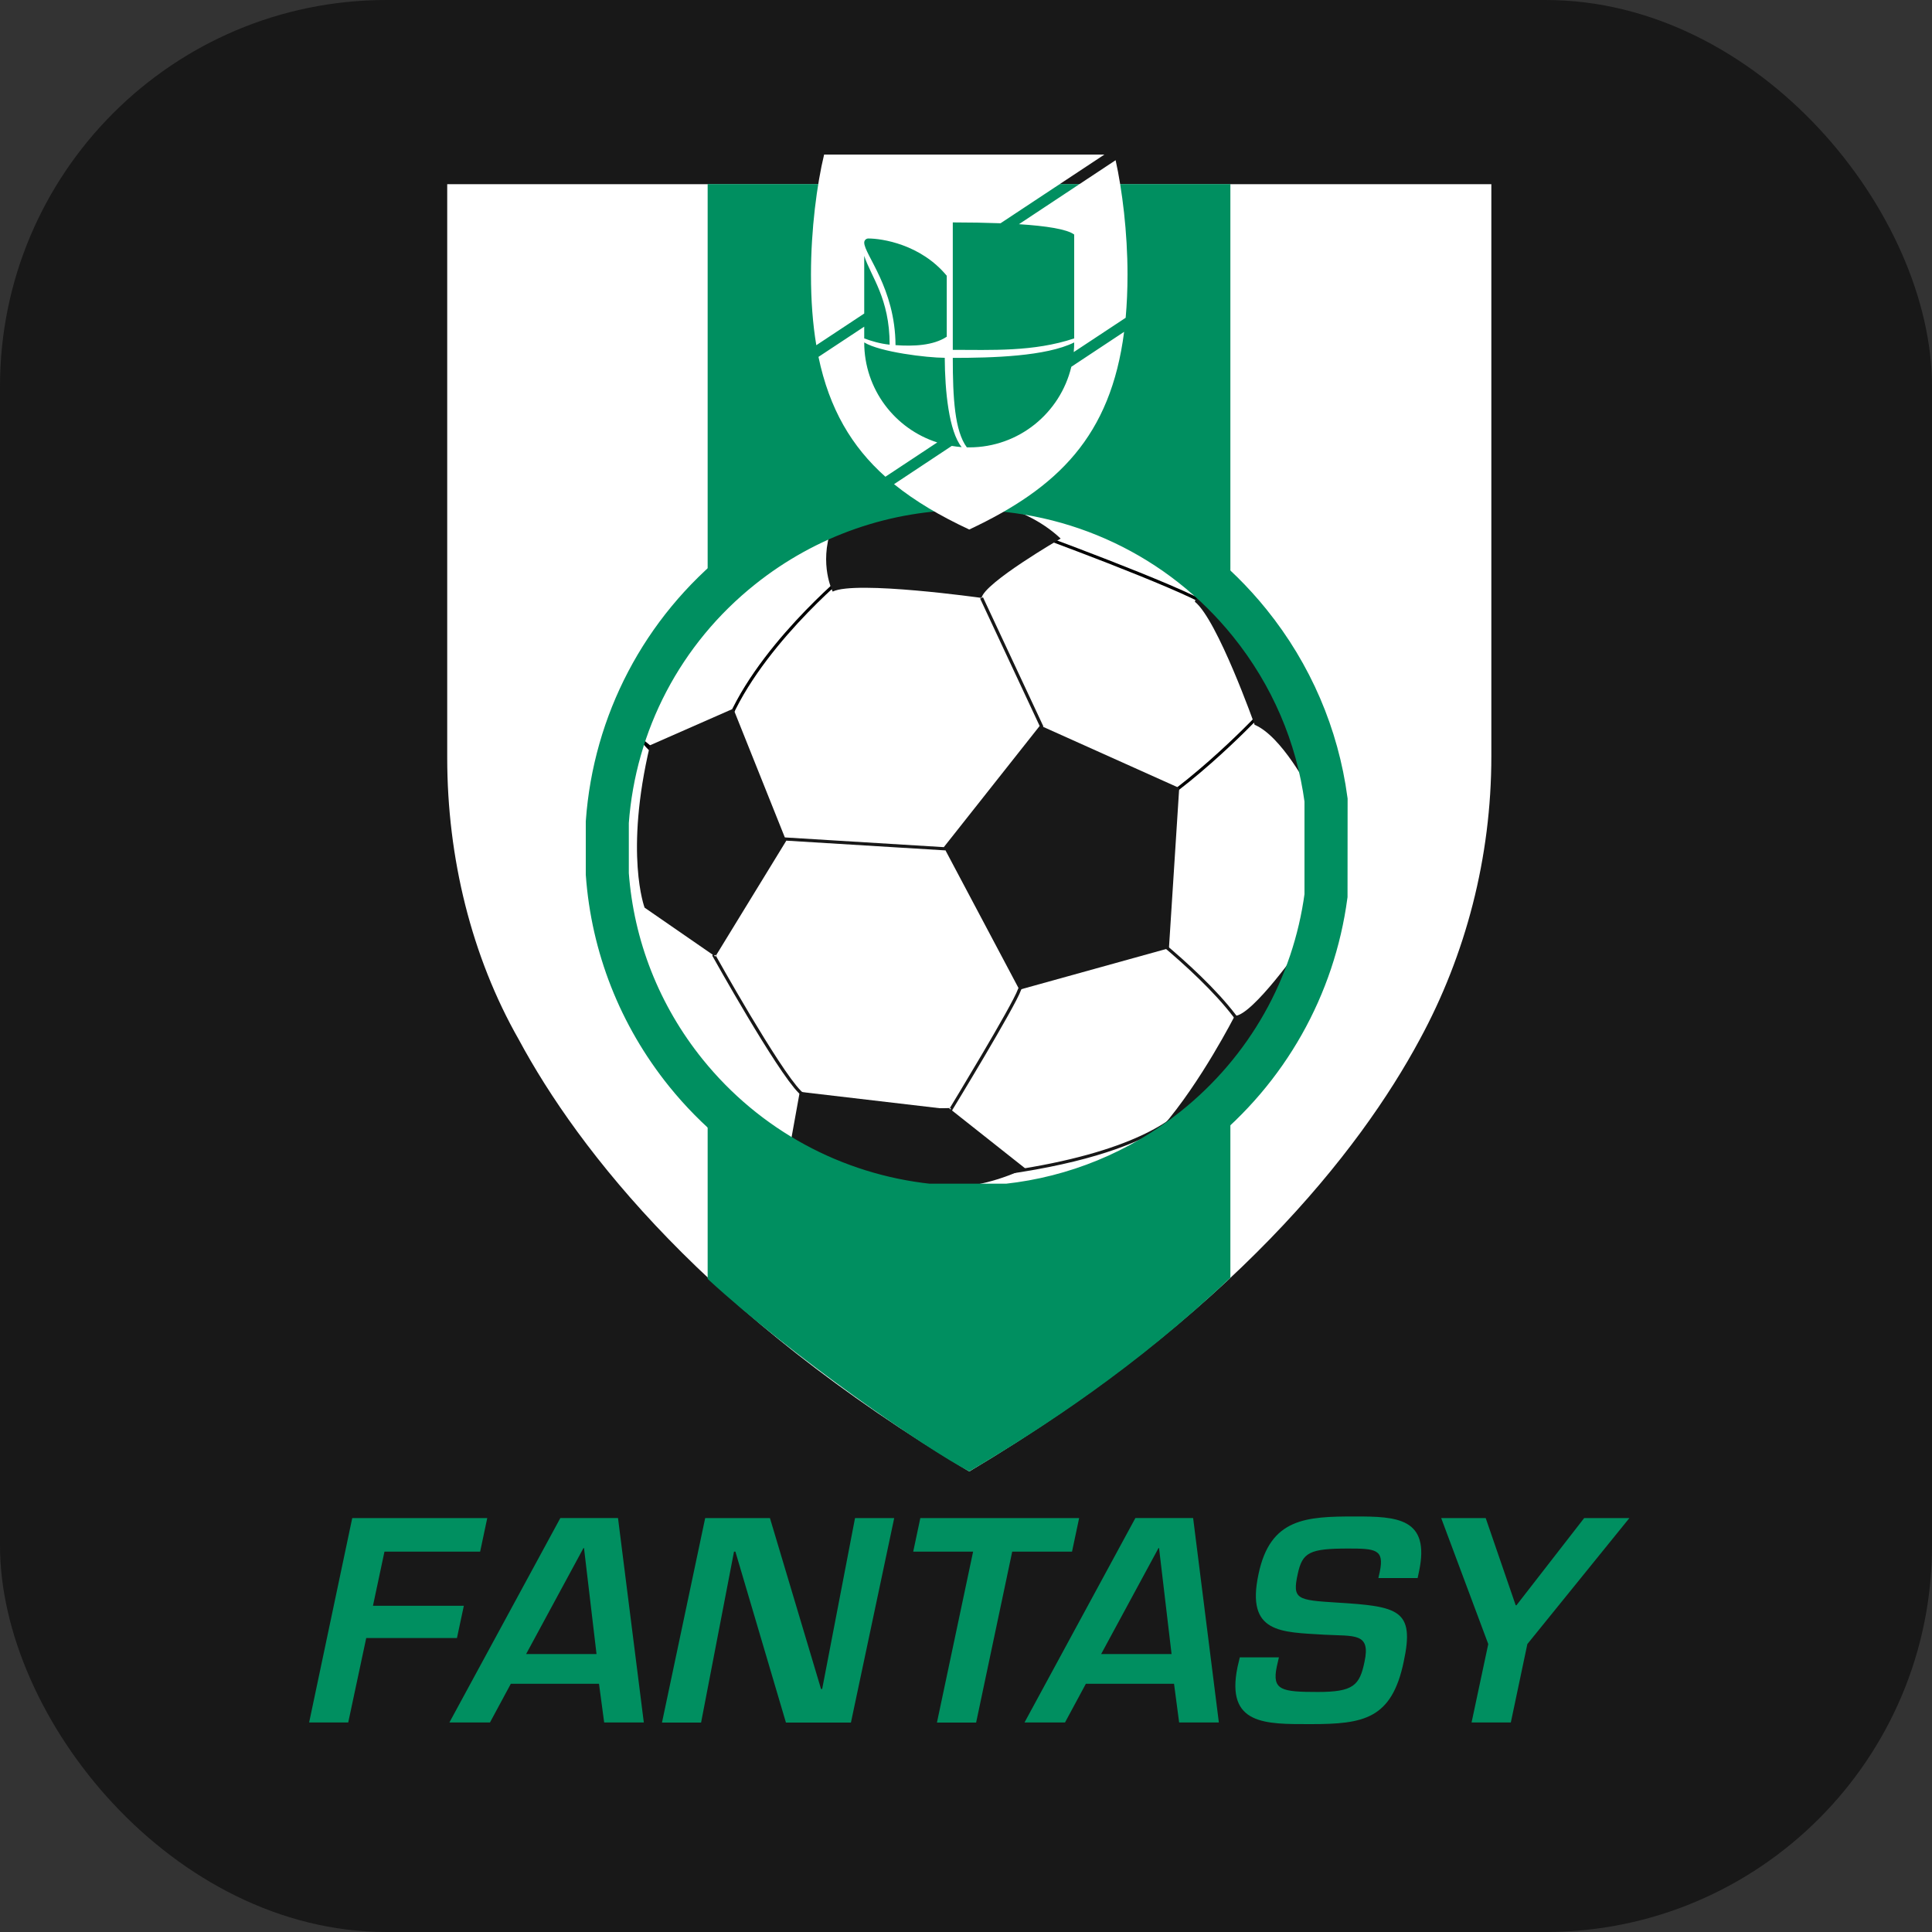<?xml version="1.0" encoding="UTF-8"?>
<svg width="25px" height="25px" viewBox="0 0 25 25" version="1.1" xmlns="http://www.w3.org/2000/svg" xmlns:xlink="http://www.w3.org/1999/xlink">
    <rect x="0" y="0" width="25" height="25" fill="#333333" stroke="none"/>
    <!-- Generator: Sketch 46.2 (44496) - http://www.bohemiancoding.com/sketch -->
    <title>fantasy</title>
    <desc>Created with Sketch.</desc>
    <defs></defs>
    <g id="Page-1" stroke="none" stroke-width="1" fill="none" fill-rule="evenodd">
        <g id="320-Footer-" transform="translate(-170, -411)">
            <g id="fantasy" transform="translate(170, 411)">
                <g id="Group-11">
                    <g id="Uforia-Icon-Copy-7" fill="#181818">
                        <rect id="Rectangle-5" x="0" y="0" width="25" height="25" rx="5"></rect>
                    </g>
                    <g id="Page-1" transform="translate(4, 2)">
                        <path d="M2.712,11.45 C3.489,12.895 5.155,15.023 8.542,17.041 C11.929,15.023 13.595,12.895 14.372,11.45 C14.965,10.358 15.298,9.1 15.298,7.785 L15.298,0.383 L1.787,0.383 L1.787,7.804 C1.787,9.1 2.101,10.377 2.712,11.45" id="Fill-1" fill="#FFFFFF"></path>
                        <path d="M5.157,5.61 L5.157,0.382 L11.921,0.382 L11.921,5.605 C11.065,4.749 9.867,4.218 8.541,4.218 C7.213,4.218 6.013,4.752 5.157,5.61 M5.157,14.549 C6.261,15.565 7.986,16.749 8.542,17.04 C9.492,16.478 10.704,15.69 11.921,14.534 L11.921,12.132 C11.065,12.936 9.867,13.436 8.541,13.436 C7.213,13.436 6.013,12.934 5.157,12.127" id="Fill-3" fill="#008F60"></path>
                        <path d="M3.55,18.032 L3.557,18.032 L3.719,19.403 L2.808,19.403 L3.55,18.032 Z M3.251,17.643 L1.815,20.289 L2.34,20.289 L2.61,19.788 L3.751,19.788 L3.818,20.289 L4.331,20.289 L3.997,17.643 L3.251,17.643 Z" id="Fill-5" fill="#008F60"></path>
                        <polygon id="Fill-7" fill="#008F60" points="7.064 17.644 6.639 19.855 6.624 19.855 5.963 17.644 5.125 17.644 4.566 20.29 5.072 20.29 5.498 18.078 5.516 18.078 6.17 20.29 7.011 20.29 7.571 17.644"></polygon>
                        <polygon id="Fill-9" fill="#008F60" points="7.909 17.644 7.817 18.078 8.592 18.078 8.124 20.29 8.631 20.29 9.098 18.078 9.872 18.078 9.964 17.644"></polygon>
                        <path d="M10.991,18.032 L10.998,18.032 L11.16,19.403 L10.249,19.403 L10.991,18.032 Z M10.692,17.643 L9.257,20.289 L9.781,20.289 L10.051,19.788 L11.192,19.788 L11.258,20.289 L11.772,20.289 L11.439,17.643 L10.692,17.643 Z" id="Fill-11" fill="#008F60"></path>
                        <path d="M12.549,19.446 L12.521,19.569 C12.458,19.872 12.584,19.894 13.052,19.894 C13.513,19.894 13.594,19.809 13.657,19.502 C13.738,19.125 13.528,19.174 13.137,19.153 C12.577,19.118 12.12,19.139 12.285,18.37 C12.436,17.643 12.901,17.623 13.535,17.623 C14.073,17.623 14.51,17.64 14.362,18.335 L14.344,18.42 L13.836,18.42 L13.855,18.335 C13.914,18.049 13.801,18.038 13.446,18.038 C12.943,18.038 12.852,18.088 12.792,18.37 C12.721,18.695 12.785,18.705 13.295,18.737 C14.098,18.786 14.309,18.829 14.164,19.502 C14.009,20.246 13.644,20.31 12.964,20.31 C12.381,20.31 11.856,20.328 12.014,19.569 L12.043,19.446 L12.549,19.446" id="Fill-13" fill="#008F60"></path>
                        <polygon id="Fill-15" fill="#008F60" points="15.764 19.274 15.55 20.289 15.042 20.289 15.258 19.274 14.649 17.644 15.225 17.644 15.613 18.772 15.623 18.772 16.499 17.644 17.084 17.644"></polygon>
                        <polygon id="Fill-17" fill="#008F60" points="0.826 18.779 2.002 18.779 1.913 19.196 0.739 19.196 0.506 20.289 0 20.289 0.558 17.644 2.305 17.644 2.213 18.078 0.975 18.078"></polygon>
                        <path d="M8.683,5.746 L9.453,7.394 L8.213,8.962 L6.153,8.836 L5.216,10.366 L5.222,10.376 C5.223,10.377 6.045,11.853 6.335,12.143 C6.448,12.254 6.732,12.309 7.055,12.342 C7.377,12.375 7.735,12.382 7.985,12.382 C8.176,12.382 8.303,12.378 8.303,12.378 L8.314,12.378 L8.32,12.368 C8.321,12.367 9.135,11.03 9.211,10.814 C9.239,10.722 9.565,10.458 9.879,10.23 C10.193,10 10.498,9.796 10.499,9.796 L10.488,9.779 L10.476,9.795 C10.476,9.796 10.721,9.971 11.03,10.23 C11.338,10.489 11.71,10.83 11.961,11.159 C12.061,11.29 12.099,11.406 12.099,11.508 C12.099,11.71 11.946,11.867 11.787,11.974 C11.63,12.08 11.472,12.134 11.472,12.135 L11.463,12.138 L11.459,12.147 C11.459,12.147 11.447,12.185 11.396,12.25 C11.242,12.447 10.739,12.88 9.208,13.126 C8.774,13.195 8.446,13.222 8.2,13.222 C7.546,13.22 7.47,13.035 7.47,12.942 L7.484,12.875 L7.447,12.857 C7.447,12.859 7.43,12.893 7.43,12.942 C7.429,13.003 7.458,13.087 7.569,13.151 C7.68,13.215 7.87,13.263 8.2,13.263 C8.45,13.263 8.779,13.235 9.214,13.166 C11.263,12.838 11.495,12.17 11.498,12.16 L11.479,12.154 L11.485,12.173 C11.485,12.171 12.135,11.956 12.14,11.508 C12.14,11.395 12.097,11.27 11.993,11.134 C11.485,10.469 10.5,9.763 10.499,9.762 L10.488,9.754 L10.476,9.762 C10.476,9.762 10.17,9.967 9.855,10.198 C9.539,10.431 9.216,10.68 9.172,10.8 C9.138,10.9 8.915,11.29 8.702,11.651 C8.489,12.012 8.286,12.347 8.285,12.348 L8.303,12.358 L8.302,12.338 C8.302,12.338 8.175,12.342 7.985,12.342 C7.736,12.342 7.379,12.335 7.059,12.302 C6.74,12.271 6.456,12.209 6.363,12.115 L6.363,12.114 L6.364,12.115 C6.225,11.977 5.947,11.535 5.705,11.131 C5.464,10.726 5.257,10.357 5.257,10.356 L5.239,10.366 L5.257,10.377 L6.175,8.878 L8.232,9.004 L9.501,7.399 L8.72,5.729 L8.683,5.746" id="Fill-19" fill="#181818"></path>
                        <path d="M5.357,7.452 C5.241,7.775 5.081,7.877 4.914,7.877 C4.731,7.878 4.533,7.749 4.381,7.619 C4.355,7.596 4.322,7.571 4.322,7.571 L4.306,7.605 C4.309,7.605 4.513,7.915 4.914,7.918 C5.1,7.919 5.278,7.797 5.395,7.466 C5.579,6.952 5.974,6.443 6.324,6.063 C6.674,5.684 6.977,5.434 6.977,5.434 L6.952,5.402 C6.951,5.404 5.731,6.408 5.357,7.452" id="Fill-21" fill="#000000"></path>
                        <path d="M9.286,4.891 C9.287,4.891 9.784,5.073 10.327,5.284 C10.869,5.496 11.458,5.738 11.63,5.852 C11.798,5.96 11.954,6.324 12.062,6.657 C12.171,6.991 12.235,7.295 12.235,7.296 L12.255,7.292 L12.241,7.278 C12.24,7.279 11.992,7.54 11.646,7.845 C11.299,8.151 10.853,8.501 10.462,8.675 L10.479,8.711 C11.275,8.356 12.269,7.307 12.27,7.306 L12.277,7.298 L12.275,7.287 C12.273,7.285 12.021,6.066 11.653,5.818 C11.292,5.581 9.301,4.853 9.3,4.853 L9.286,4.891" id="Fill-23" fill="#000000"></path>
                        <polygon id="Fill-25" fill="#181818" points="9.477 7.396 8.223 8.982 9.191 10.807 11.126 10.27 11.259 8.196"></polygon>
                        <path d="M6.775,5.655 C6.775,5.655 6.596,5.306 6.758,4.841 C6.758,4.841 7.998,4.416 8.463,4.449 C8.463,4.449 9.216,4.489 9.725,4.969 C9.725,4.969 8.741,5.539 8.701,5.737 C8.701,5.737 7.073,5.508 6.775,5.655" id="Fill-27" fill="#181818"></path>
                        <path d="M8.303,12.357 L6.349,12.128 L6.236,12.754 C6.236,12.754 7.704,13.866 9.266,13.119 L8.303,12.357 Z" id="Fill-29" fill="#181818"></path>
                        <path d="M12.946,8.224 C12.946,8.224 12.588,7.527 12.235,7.379 C12.235,7.379 11.754,6.021 11.462,5.787 C11.462,5.787 11.489,5.516 12.062,6.138 C12.062,6.138 13,7.588 12.946,8.224" id="Fill-31" fill="#181818"></path>
                        <path d="M6.164,8.857 L5.24,10.366 L4.341,9.745 C4.341,9.745 4.078,9.05 4.411,7.644 L5.489,7.17 L6.164,8.857" id="Fill-33" fill="#181818"></path>
                        <path d="M11.039,12.582 C11.039,12.582 12.029,12.561 12.841,10.236 C12.841,10.236 12.206,11.144 11.977,11.146 C11.977,11.146 11.543,12 11.039,12.582" id="Fill-35" fill="#181818"></path>
                        <path d="M3.83,9.31 C3.898,10.251 4.248,11.15 4.853,11.901 C5.645,12.882 6.778,13.49 8.011,13.624 L9.037,13.624 C9.922,13.528 10.761,13.187 11.468,12.623 C12.424,11.86 13.028,10.777 13.187,9.592 L13.188,8.35 C13.075,7.509 12.737,6.716 12.194,6.043 C11.288,4.92 9.939,4.291 8.52,4.291 C7.458,4.291 6.425,4.646 5.579,5.321 C4.544,6.147 3.923,7.346 3.83,8.637 L3.83,9.31 Z M5.615,5.366 C6.45,4.699 7.471,4.348 8.52,4.348 C9.922,4.348 11.255,4.97 12.149,6.079 C12.685,6.744 13.019,7.527 13.13,8.354 L13.13,9.588 C12.973,10.755 12.377,11.824 11.432,12.578 C10.733,13.135 9.905,13.472 9.034,13.567 L8.014,13.567 C6.799,13.435 5.68,12.834 4.898,11.865 C4.3,11.123 3.955,10.236 3.887,9.308 L3.887,8.639 C3.98,7.366 4.592,6.182 5.615,5.366 Z" id="Stroke-37" stroke="#008F60" stroke-width="0.5"></path>
                        <path d="M8.251,2.357 C8.078,2.472 7.82,2.483 7.588,2.466 C7.584,1.727 7.183,1.292 7.183,1.139 C7.183,1.11 7.207,1.086 7.236,1.086 C7.411,1.086 7.912,1.16 8.251,1.568 L8.251,2.357 Z M10.566,2.112 C10.582,1.936 10.59,1.75 10.59,1.551 C10.59,1.005 10.521,0.456 10.436,0.073 L9.185,0.901 C9.541,0.924 9.806,0.965 9.9,1.035 L9.9,2.379 C9.375,2.555 8.821,2.527 8.329,2.527 L8.329,0.878 C8.547,0.878 8.756,0.882 8.947,0.889 L10.291,0 L6.664,0 C6.571,0.383 6.494,0.969 6.494,1.551 C6.494,1.89 6.517,2.193 6.563,2.467 L7.183,2.057 L7.183,1.311 C7.271,1.582 7.512,1.859 7.512,2.46 C7.386,2.447 7.277,2.414 7.183,2.379 L7.183,2.227 L6.591,2.618 C6.732,3.293 7.022,3.781 7.457,4.169 L8.128,3.725 C7.58,3.55 7.183,3.037 7.183,2.431 C7.388,2.556 7.993,2.629 8.225,2.63 C8.227,3.06 8.279,3.582 8.444,3.786 C8.401,3.782 8.358,3.777 8.316,3.77 L7.569,4.265 C7.843,4.487 8.167,4.677 8.542,4.852 C9.692,4.312 10.373,3.641 10.546,2.294 L9.863,2.746 C9.72,3.344 9.183,3.789 8.542,3.789 C8.531,3.789 8.521,3.789 8.511,3.789 C8.354,3.578 8.329,3.15 8.329,2.631 C8.843,2.631 9.535,2.612 9.9,2.431 C9.9,2.473 9.898,2.515 9.894,2.556 L10.566,2.112 Z" id="Fill-39" fill="#FFFFFF"></path>
                    </g>
                </g>
            </g>
        </g>
    </g>
</svg>